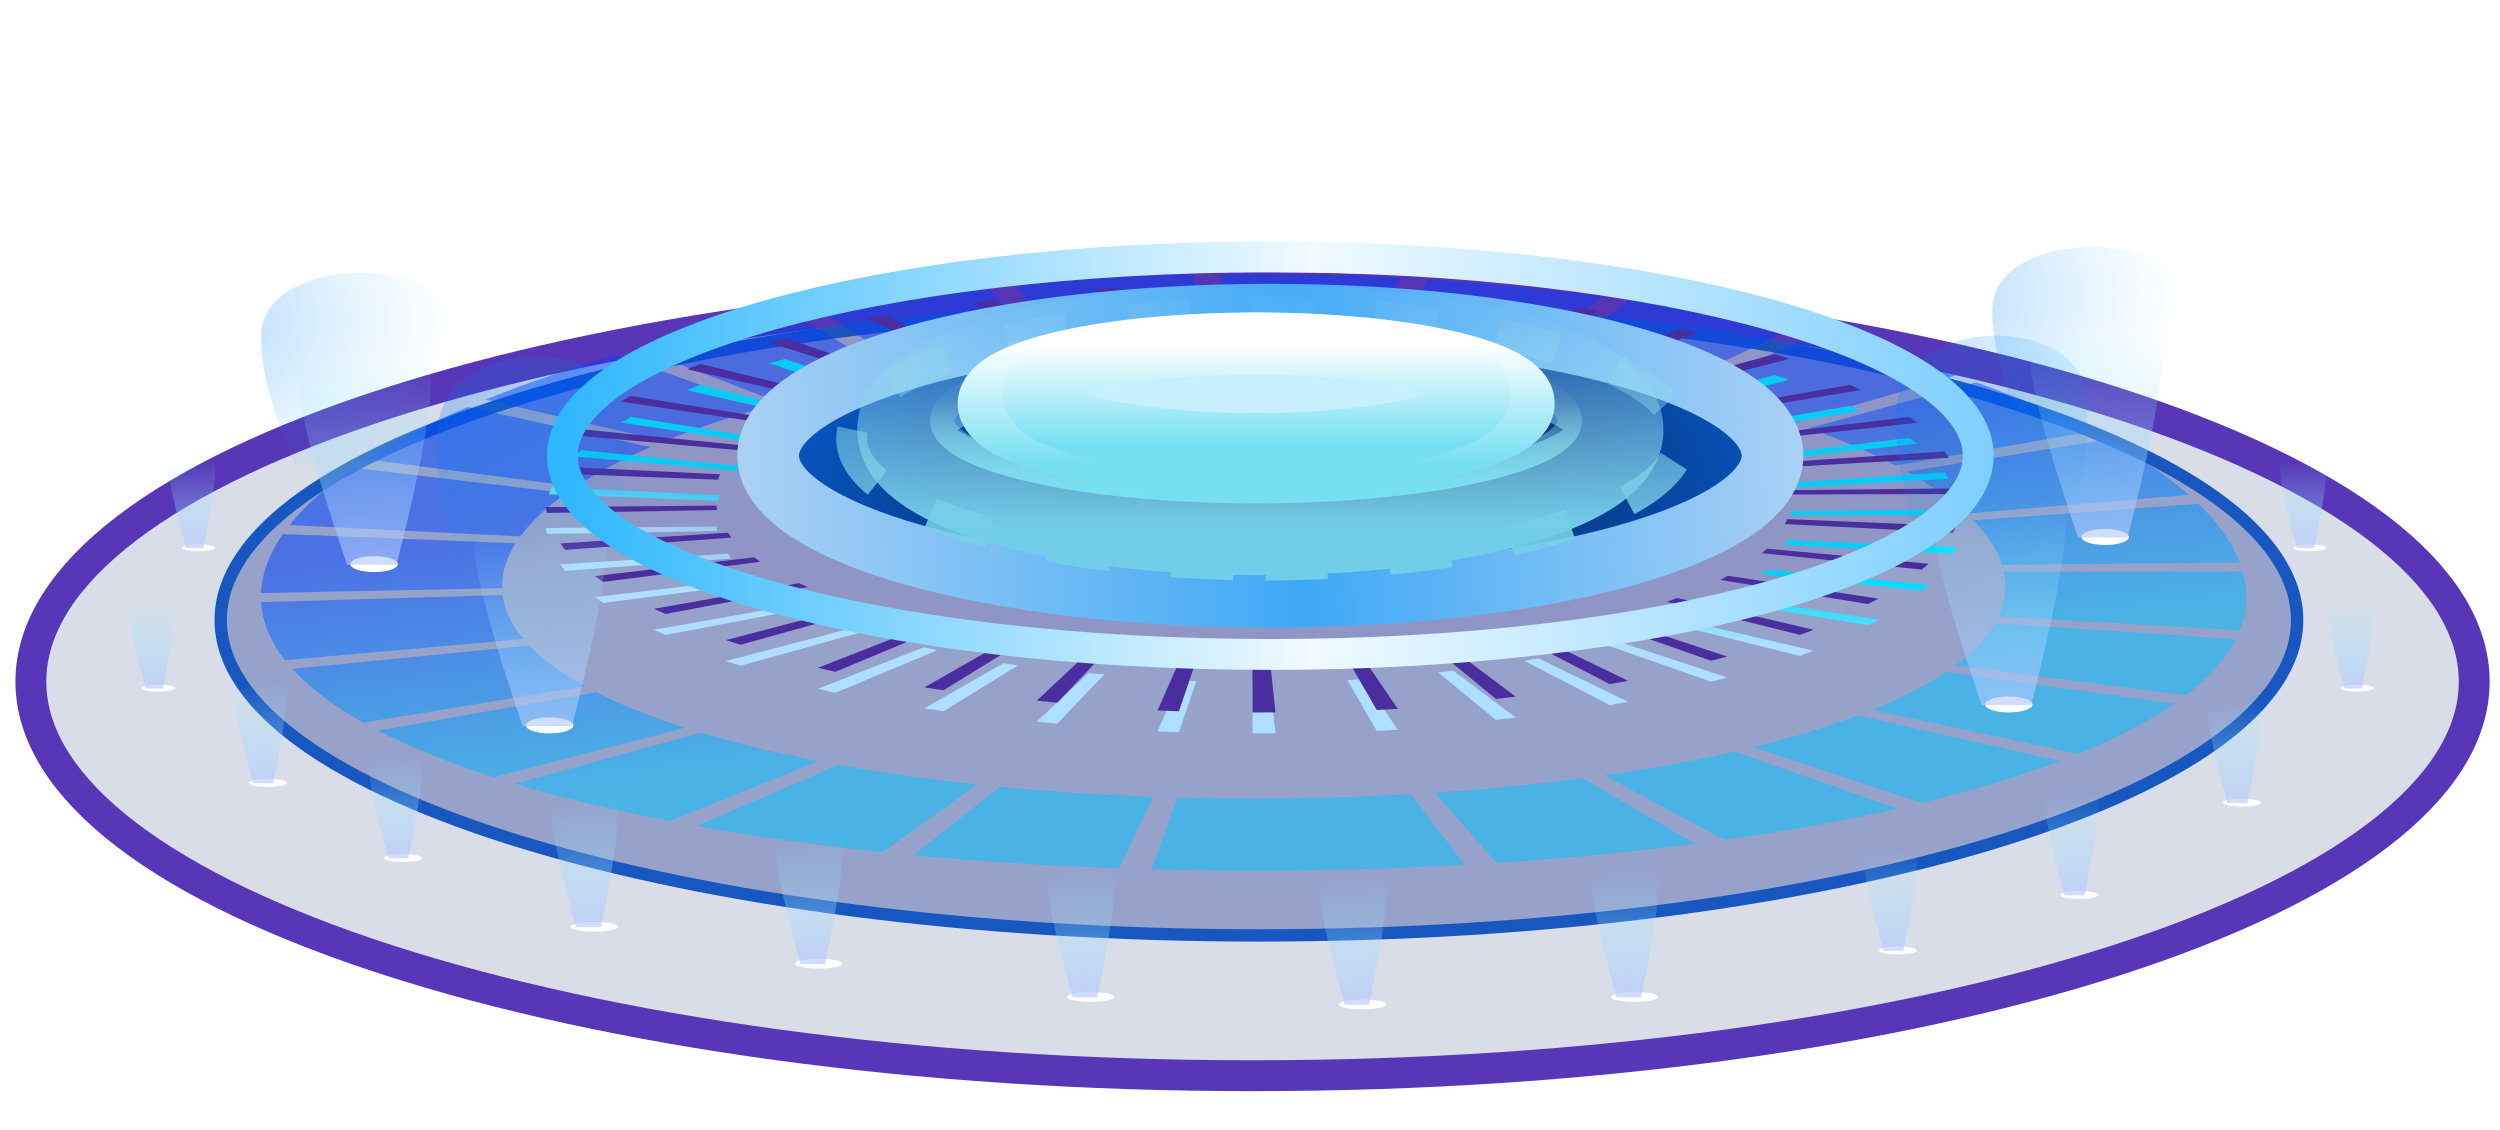 <svg width="405" height="183" viewBox="0 0 405 183" fill="none" xmlns="http://www.w3.org/2000/svg">
<path d="M202.911 46.574C312.214 46.574 400.821 75.159 400.821 110.42C400.821 145.681 312.214 174.266 202.911 174.266C93.608 174.266 5 145.681 5 110.42C5 75.159 93.608 46.574 202.911 46.574Z" fill="#45558D" fill-opacity="0.2" stroke="#5736B7" stroke-width="5"/>
<path d="M203.946 151.537C296.833 151.537 372.135 128.668 372.135 100.46C372.135 72.251 296.833 49.383 203.946 49.383C111.057 49.383 35.756 72.251 35.756 100.46C35.756 128.668 111.057 151.537 203.946 151.537Z" fill="url(#paint0_radial_1523_17889)" fill-opacity="0.3" stroke="#1757BF" stroke-width="2"/>
<path d="M203.097 141.05C214.682 141.05 226.124 140.733 237.28 140.108L228.585 128.652C220.275 129.125 211.75 129.364 203.097 129.364V141.05ZM242.432 139.797C253.596 139.069 264.377 138.031 274.624 136.703L256.395 126.074C248.749 127.08 240.721 127.864 232.417 128.415L242.432 139.797ZM279.305 136.07C289.341 134.65 298.754 132.948 307.407 130.99L280.993 121.743C274.473 123.227 267.405 124.518 259.894 125.593L279.305 136.07ZM311.33 130.071C319.668 128.04 327.182 125.767 333.751 123.289L300.985 115.893C295.968 117.774 290.261 119.502 283.954 121.044L311.33 130.071ZM336.702 122.13C342.912 119.59 348.14 116.863 352.304 113.987L315.286 108.84C312.036 111.019 307.999 113.088 303.241 115.013L336.702 122.13ZM354.145 112.643C357.922 109.73 360.628 106.687 362.227 103.553L323.226 100.943C321.871 103.315 319.696 105.618 316.729 107.822L354.145 112.643ZM362.873 102.12C364.078 99.046 364.246 95.901 363.374 92.723C363.36 92.675 363.349 92.627 363.335 92.581L324.601 92.615C324.608 92.649 324.615 92.685 324.624 92.723C325.128 95.141 324.843 97.527 323.78 99.858L362.873 102.12ZM362.845 91.111C361.612 87.886 359.358 84.708 356.141 81.608L319.682 84.285C321.974 86.634 323.526 89.044 324.3 91.494L362.845 91.111ZM354.586 80.173C351.078 77.071 346.639 74.068 341.357 71.205L308.917 76.412C312.817 78.581 316.055 80.853 318.573 83.2L354.586 80.173ZM338.867 69.89C333.382 67.069 327.107 64.406 320.146 61.939L293.056 69.385C298.301 71.257 303.001 73.278 307.076 75.417L338.867 69.89ZM316.906 60.816C309.815 58.413 302.092 56.223 293.861 54.281L273.072 63.57C279.359 65.044 285.236 66.708 290.606 68.531L316.906 60.816ZM290.045 53.404C281.725 51.54 272.941 49.938 263.813 48.623L250.029 59.28C257.048 60.276 263.787 61.49 270.153 62.904L290.045 53.404ZM259.575 48.036C250.418 46.815 240.956 45.89 231.292 45.277L224.97 56.748C232.431 57.212 239.723 57.912 246.77 58.835L259.575 48.036ZM226.879 45.019C219.053 44.602 211.116 44.391 203.109 44.391C201.321 44.391 199.547 44.401 197.773 44.422L198.952 56.099C200.332 56.083 201.712 56.075 203.109 56.075C209.333 56.076 215.494 56.236 221.557 56.552L226.879 45.019ZM193.299 44.497C183.509 44.709 173.853 45.238 164.422 46.071L173.138 57.349C180.418 56.718 187.886 56.317 195.474 56.156L193.299 44.497ZM160.041 46.482C150.572 47.417 141.368 48.656 132.539 50.178L148.603 60.457C155.384 59.305 162.463 58.367 169.757 57.659L160.041 46.482ZM128.471 50.901C119.699 52.509 111.346 54.389 103.53 56.51L126.405 65.262C132.363 63.652 138.753 62.225 145.482 61.006L128.471 50.901ZM99.963 57.502C92.255 59.694 85.135 62.112 78.719 64.719L107.622 71.496C112.445 69.517 117.83 67.679 123.688 66.015L99.963 57.502ZM75.789 65.938C69.533 68.601 64.035 71.436 59.396 74.403L93.272 78.834C96.674 76.588 100.749 74.439 105.425 72.42L75.789 65.938ZM57.302 75.784C52.907 78.777 49.417 81.881 46.905 85.059L84.292 86.899C86.041 84.493 88.542 82.144 91.742 79.88L57.302 75.784ZM45.825 86.514C44.401 88.561 43.395 90.634 42.822 92.721C42.513 93.844 42.334 94.966 42.283 96.081L81.332 95.279C81.314 94.431 81.394 93.577 81.572 92.721C81.903 91.131 82.564 89.556 83.543 88L45.825 86.514ZM42.294 97.553C42.489 100.757 43.782 103.904 46.153 106.952L84.777 103.517C82.847 101.208 81.719 98.826 81.413 96.396L42.294 97.553ZM47.338 108.359C50.101 111.396 53.961 114.315 58.861 117.078L94.773 111.182C90.977 109.087 87.949 106.877 85.733 104.578L47.338 108.359ZM61.215 118.345C66.491 121.058 72.785 123.596 79.999 125.921L110.972 117.892C105.48 116.126 100.661 114.201 96.592 112.142L61.215 118.345ZM83.399 126.976C90.954 129.233 99.379 131.262 108.542 133.031L132.548 123.291C125.652 121.948 119.288 120.408 113.556 118.694L83.399 126.976ZM112.844 133.83C122.287 135.515 132.394 136.928 143.017 138.043L158.337 127.09C150.415 126.244 142.859 125.174 135.78 123.898L112.844 133.83ZM147.951 138.536C158.701 139.554 169.874 140.272 181.32 140.673L186.842 129.079C178.327 128.774 170.016 128.233 162.014 127.461L147.951 138.536ZM186.572 140.833C192.04 140.978 197.551 141.05 203.095 141.05V129.364C198.952 129.364 194.835 129.31 190.756 129.201L186.572 140.833Z" fill="url(#paint1_linear_1523_17889)" fill-opacity="0.5"/>
<path d="M202.897 118.816C204.142 118.816 205.386 118.81 206.627 118.8L205.738 110.436C204.794 110.444 203.846 110.448 202.897 110.448V118.816ZM223.038 118.417C224.177 118.355 225.31 118.287 226.441 118.218L220.858 110.037C220.002 110.091 219.145 110.141 218.282 110.187L223.038 118.417ZM242.339 116.621C243.418 116.502 244.491 116.378 245.556 116.248L235.402 108.641C234.595 108.736 233.784 108.832 232.968 108.922L242.339 116.621ZM260.771 114.227C261.769 114.05 262.76 113.87 263.739 113.684L249.204 106.645C248.461 106.785 247.712 106.923 246.955 107.056L260.771 114.227ZM277.194 110.436C278.082 110.211 278.958 109.983 279.823 109.752L261.307 103.653C260.65 103.828 259.983 104 259.31 104.169L277.194 110.436ZM291.591 106.246C292.344 105.973 293.085 105.698 293.81 105.42L271.718 100.261C271.166 100.472 270.604 100.68 270.033 100.887L291.591 106.246ZM302.621 101.258C303.197 100.967 303.757 100.674 304.3 100.379L279.928 96.67C279.518 96.893 279.094 97.115 278.658 97.334L302.621 101.258ZM311.347 95.672C311.734 95.355 312.104 95.035 312.459 94.714L286.259 92.28C285.991 92.522 285.712 92.763 285.418 93.002L311.347 95.672ZM316.37 89.686C316.561 89.331 316.734 88.978 316.888 88.623L289.539 87.492C289.423 87.761 289.292 88.028 289.148 88.296L316.37 89.686ZM317.82 83.426C317.809 83.118 317.778 82.809 317.732 82.504L290.08 82.797C290.115 83.031 290.138 83.266 290.148 83.501L317.82 83.426ZM315.722 77.562C315.508 77.213 315.275 76.863 315.025 76.518L287.982 78.32C288.171 78.583 288.348 78.847 288.509 79.112L315.722 77.562ZM310.594 71.876C310.181 71.558 309.75 71.243 309.305 70.932L283.786 74.006C284.124 74.244 284.448 74.481 284.763 74.723L310.594 71.876ZM301.502 66.572C300.899 66.294 300.279 66.017 299.645 65.743L276.093 69.902C276.574 70.11 277.045 70.319 277.501 70.533L301.502 66.572ZM289.847 61.533C289.08 61.27 288.299 61.011 287.504 60.755L267.002 66.35C267.606 66.544 268.198 66.742 268.781 66.941L289.847 61.533ZM275.161 57.222C274.254 56.999 273.338 56.78 272.41 56.566L255.58 63.249C256.284 63.413 256.981 63.579 257.668 63.748L275.161 57.222ZM259.076 53.671C258.051 53.501 257.018 53.335 255.976 53.174L243.225 60.578C244.015 60.7 244.798 60.826 245.575 60.955L259.076 53.671ZM240.194 51.504C239.097 51.39 237.994 51.282 236.884 51.178L228.772 59.113C229.611 59.191 230.446 59.273 231.276 59.359L240.194 51.504ZM220.846 49.927C219.711 49.873 218.574 49.825 217.431 49.782L214.086 58.052C214.951 58.084 215.816 58.121 216.676 58.162L220.846 49.927ZM200.475 49.383C199.337 49.39 198.202 49.403 197.069 49.42L198.44 57.763C199.302 57.749 200.165 57.74 201.032 57.734L200.475 49.383ZM180.84 49.981C179.719 50.05 178.6 50.124 177.488 50.203L183.574 58.361C184.418 58.301 185.264 58.245 186.113 58.193L180.84 49.981ZM161.198 51.977C160.093 52.103 158.997 52.235 157.907 52.372L168.935 59.957C169.76 59.854 170.59 59.754 171.427 59.658L161.198 51.977ZM143.356 54.371C142.369 54.555 141.391 54.745 140.423 54.938L155.45 61.952C156.184 61.806 156.925 61.662 157.673 61.522L143.356 54.371ZM127.162 58.162C126.287 58.394 125.423 58.631 124.572 58.871L143.584 64.945C144.231 64.763 144.887 64.583 145.551 64.406L127.162 58.162ZM113.438 62.352C112.706 62.634 111.988 62.92 111.284 63.209L133.66 68.338C134.194 68.119 134.739 67.901 135.295 67.686L113.438 62.352ZM102.175 67.54C101.622 67.841 101.084 68.148 100.561 68.456L125.214 72.129C125.609 71.895 126.017 71.664 126.436 71.434L102.175 67.54ZM94.149 72.927C93.783 73.26 93.434 73.597 93.102 73.934L119.583 76.319C119.835 76.061 120.099 75.808 120.376 75.555L94.149 72.927ZM89.35 78.912C89.184 79.296 89.036 79.683 88.906 80.07L116.309 81.107C116.408 80.812 116.52 80.521 116.646 80.227L89.35 78.912ZM88.439 85.532C88.476 85.854 88.529 86.173 88.6 86.494L116.18 86.027C116.126 85.784 116.085 85.54 116.058 85.297L88.439 85.532ZM90.771 91.428C91.01 91.781 91.267 92.13 91.541 92.48L118.511 90.481C118.303 90.217 118.109 89.952 117.928 89.686L90.771 91.428ZM96.365 96.718C96.804 97.035 97.259 97.352 97.731 97.667L123.173 94.395C122.816 94.156 122.471 93.916 122.139 93.677L96.365 96.718ZM105.923 102.023C106.543 102.302 107.178 102.579 107.828 102.855L130.866 98.495C130.372 98.288 129.891 98.078 129.42 97.867L105.923 102.023ZM117.578 107.092C118.369 107.346 119.172 107.595 119.989 107.843L140.19 102.226C139.57 102.039 138.959 101.849 138.359 101.658L117.578 107.092ZM132.497 111.582C133.429 111.803 134.371 112.018 135.324 112.232L151.846 105.343C151.123 105.181 150.407 105.017 149.7 104.85L132.497 111.582ZM149.747 114.75C150.77 114.913 151.799 115.071 152.839 115.225L164.9 107.801C164.114 107.685 163.333 107.565 162.559 107.444L149.747 114.75ZM167.93 116.917C169.042 117.022 170.159 117.122 171.282 117.22L178.886 109.267C178.038 109.195 177.192 109.119 176.35 109.04L167.93 116.917ZM187.512 118.493C188.665 118.539 189.824 118.581 190.987 118.617L193.806 110.329C192.924 110.303 192.046 110.271 191.169 110.237L187.512 118.493Z" fill="url(#paint2_linear_1523_17889)"/>
<g filter="url(#filter0_f_1523_17889)">
<path d="M202.897 115.422C204.142 115.422 205.387 115.416 206.627 115.406L205.739 107.042C204.795 107.05 203.846 107.054 202.897 107.054V115.422ZM223.038 115.023C224.178 114.961 225.311 114.893 226.441 114.823L220.858 106.643C220.003 106.697 219.145 106.746 218.283 106.792L223.038 115.023ZM242.34 113.227C243.419 113.107 244.491 112.983 245.556 112.854L235.402 105.246C234.596 105.342 233.784 105.438 232.969 105.527L242.34 113.227ZM260.772 110.833C261.769 110.655 262.76 110.475 263.739 110.29L249.205 103.251C248.461 103.391 247.713 103.528 246.955 103.662L260.772 110.833ZM277.194 107.042C278.082 106.816 278.959 106.589 279.824 106.357L261.308 100.258C260.65 100.434 259.984 100.605 259.31 100.775L277.194 107.042ZM291.591 102.852C292.344 102.579 293.085 102.303 293.81 102.026L271.718 96.866C271.166 97.078 270.604 97.285 270.033 97.493L291.591 102.852ZM302.622 97.864C303.198 97.573 303.757 97.279 304.3 96.984L279.929 93.275C279.518 93.499 279.094 93.72 278.658 93.939L302.622 97.864ZM311.347 92.278C311.734 91.96 312.105 91.641 312.459 91.32L286.26 88.886C285.992 89.127 285.712 89.368 285.418 89.608L311.347 92.278ZM316.371 86.292C316.562 85.937 316.734 85.584 316.888 85.228L289.54 84.097C289.423 84.367 289.293 84.634 289.148 84.901L316.371 86.292ZM317.821 80.031C317.809 79.724 317.779 79.415 317.732 79.109L290.081 79.403C290.116 79.636 290.139 79.871 290.148 80.107L317.821 80.031ZM315.723 74.167C315.508 73.818 315.275 73.469 315.026 73.124L287.983 74.925C288.171 75.189 288.349 75.452 288.509 75.718L315.723 74.167ZM310.594 68.481C310.182 68.164 309.75 67.849 309.305 67.537L283.787 70.612C284.125 70.849 284.449 71.087 284.763 71.328L310.594 68.481ZM301.503 63.178C300.899 62.899 300.279 62.623 299.645 62.349L276.094 66.508C276.574 66.715 277.045 66.925 277.502 67.138L301.503 63.178ZM289.847 58.139C289.081 57.876 288.3 57.617 287.505 57.361L267.003 62.955C267.606 63.15 268.199 63.346 268.781 63.546L289.847 58.139ZM275.161 53.828C274.255 53.605 273.339 53.386 272.411 53.171L255.58 59.855C256.284 60.018 256.981 60.184 257.669 60.354L275.161 53.828ZM259.077 50.276C258.051 50.106 257.019 49.94 255.977 49.779L243.225 57.184C244.016 57.306 244.799 57.431 245.575 57.56L259.077 50.276ZM240.195 48.109C239.097 47.996 237.994 47.887 236.885 47.784L228.773 55.718C229.612 55.796 230.446 55.878 231.276 55.964L240.195 48.109ZM220.847 46.533C219.712 46.479 218.574 46.43 217.432 46.387L214.087 54.657C214.951 54.69 215.816 54.726 216.676 54.767L220.847 46.533ZM200.475 45.988C199.338 45.996 198.202 46.008 197.07 46.026L198.44 54.368C199.303 54.355 200.165 54.345 201.032 54.34L200.475 45.988ZM180.84 46.587C179.719 46.656 178.6 46.729 177.488 46.809L183.575 54.967C184.419 54.907 185.265 54.851 186.113 54.799L180.84 46.587ZM161.199 48.582C160.094 48.709 158.998 48.841 157.907 48.977L168.935 56.563C169.761 56.459 170.591 56.36 171.427 56.264L161.199 48.582ZM143.356 50.976C142.369 51.161 141.392 51.35 140.424 51.544L155.45 58.558C156.184 58.411 156.926 58.268 157.674 58.128L143.356 50.976ZM127.162 54.767C126.287 55 125.424 55.236 124.572 55.477L143.585 61.551C144.231 61.368 144.887 61.189 145.552 61.012L127.162 54.767ZM113.438 58.957C112.706 59.239 111.988 59.525 111.285 59.814L133.661 64.942C134.195 64.723 134.74 64.506 135.295 64.292L113.438 58.957ZM102.176 64.144C101.622 64.448 101.084 64.753 100.562 65.061L125.214 68.734C125.61 68.501 126.018 68.269 126.437 68.04L102.176 64.144ZM94.15 69.532C93.784 69.866 93.434 70.203 93.102 70.54L119.584 72.924C119.835 72.667 120.099 72.413 120.376 72.16L94.15 69.532ZM89.35 75.518C89.185 75.901 89.037 76.288 88.906 76.675L116.31 77.713C116.409 77.417 116.521 77.126 116.646 76.833L89.35 75.518ZM88.44 82.138C88.476 82.459 88.53 82.778 88.6 83.1L116.18 82.633C116.126 82.389 116.085 82.146 116.058 81.903L88.44 82.138ZM90.771 88.034C91.01 88.387 91.267 88.736 91.541 89.085L118.511 87.086C118.304 86.823 118.11 86.557 117.928 86.292L90.771 88.034ZM96.366 93.323C96.804 93.64 97.26 93.957 97.731 94.273L123.173 91.001C122.816 90.761 122.472 90.522 122.14 90.282L96.366 93.323ZM105.923 98.628C106.544 98.907 107.179 99.185 107.829 99.46L130.866 95.101C130.373 94.893 129.891 94.684 129.421 94.472L105.923 98.628ZM117.579 103.698C118.369 103.951 119.173 104.201 119.99 104.448L140.19 98.832C139.57 98.644 138.96 98.454 138.36 98.263L117.579 103.698ZM132.498 108.187C133.429 108.408 134.371 108.624 135.324 108.837L151.846 101.948C151.124 101.786 150.408 101.623 149.701 101.455L132.498 108.187ZM149.748 111.355C150.77 111.519 151.8 111.677 152.839 111.83L164.9 104.406C164.115 104.29 163.334 104.171 162.56 104.049L149.748 111.355ZM167.931 113.522C169.043 113.628 170.159 113.728 171.283 113.825L178.887 105.873C178.038 105.801 177.192 105.725 176.351 105.645L167.931 113.522ZM187.512 115.098C188.666 115.144 189.824 115.186 190.988 115.222L193.806 106.934C192.925 106.908 192.046 106.876 191.17 106.842L187.512 115.098Z" fill="#4A2D9E"/>
</g>
<path fill-rule="evenodd" clip-rule="evenodd" d="M25.666 112.049C27.153 112.049 28.358 111.8 28.358 111.49C28.358 111.183 27.153 110.934 25.666 110.934C24.179 110.934 22.973 111.183 22.973 111.49C22.973 111.8 24.179 112.049 25.666 112.049Z" fill="white"/>
<g filter="url(#filter1_f_1523_17889)">
<path fill-rule="evenodd" clip-rule="evenodd" d="M20.971 97.846C21.657 96.112 27.3 95.637 28.149 97.335C28.716 98.466 28.135 103.201 26.407 111.539H23.603C21.39 103.566 20.513 99.001 20.971 97.846Z" fill="url(#paint3_radial_1523_17889)" fill-opacity="0.7"/>
</g>
<path fill-rule="evenodd" clip-rule="evenodd" d="M381.858 112.049C383.345 112.049 384.55 111.8 384.55 111.49C384.55 111.183 383.345 110.934 381.858 110.934C380.371 110.934 379.166 111.183 379.166 111.49C379.166 111.8 380.371 112.049 381.858 112.049Z" fill="white"/>
<g filter="url(#filter2_f_1523_17889)">
<path fill-rule="evenodd" clip-rule="evenodd" d="M377.16 97.846C377.848 96.112 383.491 95.637 384.34 97.335C384.906 98.466 384.326 103.201 382.599 111.539H379.794C377.582 103.566 376.703 99.001 377.16 97.846Z" fill="url(#paint4_radial_1523_17889)" fill-opacity="0.7"/>
</g>
<path fill-rule="evenodd" clip-rule="evenodd" d="M32.192 89.303C33.679 89.303 34.885 89.051 34.885 88.744C34.885 88.437 33.679 88.188 32.192 88.188C30.705 88.188 29.5 88.437 29.5 88.744C29.5 89.051 30.705 89.303 32.192 89.303Z" fill="white"/>
<g filter="url(#filter3_f_1523_17889)">
<path fill-rule="evenodd" clip-rule="evenodd" d="M27.495 75.092C28.181 73.358 33.825 72.883 34.674 74.581C35.24 75.712 34.66 80.447 32.932 88.785H30.127C27.915 80.812 27.038 76.247 27.495 75.092Z" fill="url(#paint5_radial_1523_17889)" fill-opacity="0.7"/>
</g>
<path fill-rule="evenodd" clip-rule="evenodd" d="M374.166 89.303C375.653 89.303 376.858 89.051 376.858 88.744C376.858 88.437 375.653 88.188 374.166 88.188C372.679 88.188 371.474 88.437 371.474 88.744C371.474 89.051 372.679 89.303 374.166 89.303Z" fill="white"/>
<g filter="url(#filter4_f_1523_17889)">
<path fill-rule="evenodd" clip-rule="evenodd" d="M369.467 75.092C370.155 73.358 375.799 72.883 376.647 74.581C377.214 75.712 376.633 80.447 374.906 88.785H372.101C369.889 80.812 369.01 76.247 369.467 75.092Z" fill="url(#paint6_radial_1523_17889)" fill-opacity="0.7"/>
</g>
<path fill-rule="evenodd" clip-rule="evenodd" d="M43.371 127.47C45.071 127.47 46.449 127.185 46.449 126.832C46.449 126.481 45.071 126.195 43.371 126.195C41.672 126.195 40.294 126.481 40.294 126.832C40.294 127.185 41.672 127.47 43.371 127.47Z" fill="white"/>
<g filter="url(#filter5_f_1523_17889)">
<path fill-rule="evenodd" clip-rule="evenodd" d="M38.005 111.234C38.789 109.253 45.238 108.71 46.209 110.649C46.856 111.942 46.193 117.353 44.218 126.882H41.013C38.484 117.77 37.482 112.555 38.005 111.234Z" fill="url(#paint7_radial_1523_17889)" fill-opacity="0.7"/>
</g>
<path fill-rule="evenodd" clip-rule="evenodd" d="M363.2 130.666C364.899 130.666 366.277 130.38 366.277 130.027C366.277 129.676 364.899 129.391 363.2 129.391C361.501 129.391 360.123 129.676 360.123 130.027C360.123 130.38 361.501 130.666 363.2 130.666Z" fill="white"/>
<g filter="url(#filter6_f_1523_17889)">
<path fill-rule="evenodd" clip-rule="evenodd" d="M357.835 114.429C358.618 112.448 365.068 111.905 366.038 113.845C366.686 115.138 366.022 120.548 364.047 130.077H360.842C358.313 120.965 357.31 115.75 357.835 114.429Z" fill="url(#paint8_radial_1523_17889)" fill-opacity="0.7"/>
</g>
<path fill-rule="evenodd" clip-rule="evenodd" d="M65.285 139.638C66.984 139.638 68.362 139.353 68.362 139C68.362 138.649 66.984 138.363 65.285 138.363C63.585 138.363 62.208 138.649 62.208 139C62.208 139.353 63.585 139.638 65.285 139.638Z" fill="white"/>
<g filter="url(#filter7_f_1523_17889)">
<path fill-rule="evenodd" clip-rule="evenodd" d="M59.917 123.406C60.702 121.425 67.151 120.882 68.122 122.821C68.769 124.114 68.105 129.525 66.131 139.054H62.926C60.397 129.942 59.394 124.727 59.917 123.406Z" fill="url(#paint9_radial_1523_17889)" fill-opacity="0.7"/>
</g>
<path fill-rule="evenodd" clip-rule="evenodd" d="M307.485 154.607C309.185 154.607 310.562 154.322 310.562 153.969C310.562 153.617 309.185 153.332 307.485 153.332C305.786 153.332 304.408 153.617 304.408 153.969C304.408 154.322 305.786 154.607 307.485 154.607Z" fill="white"/>
<g filter="url(#filter8_f_1523_17889)">
<path fill-rule="evenodd" clip-rule="evenodd" d="M302.12 138.378C302.904 136.397 309.354 135.855 310.324 137.794C310.972 139.087 310.307 144.498 308.333 154.027H305.128C302.598 144.915 301.596 139.699 302.12 138.378Z" fill="url(#paint10_radial_1523_17889)" fill-opacity="0.7"/>
</g>
<path fill-rule="evenodd" clip-rule="evenodd" d="M336.859 145.623C338.558 145.623 339.936 145.337 339.936 144.984C339.936 144.633 338.558 144.348 336.859 144.348C335.159 144.348 333.782 144.633 333.782 144.984C333.782 145.337 335.159 145.623 336.859 145.623Z" fill="white"/>
<g filter="url(#filter9_f_1523_17889)">
<path fill-rule="evenodd" clip-rule="evenodd" d="M331.493 129.394C332.276 127.413 338.726 126.87 339.696 128.809C340.344 130.102 339.679 135.513 337.705 145.042H334.5C331.97 135.93 330.968 130.715 331.493 129.394Z" fill="url(#paint11_radial_1523_17889)" fill-opacity="0.7"/>
</g>
<path fill-rule="evenodd" clip-rule="evenodd" d="M96.268 150.934C98.392 150.934 100.115 150.577 100.115 150.138C100.115 149.697 98.392 149.34 96.268 149.34C94.144 149.34 92.422 149.697 92.422 150.138C92.422 150.577 94.144 150.934 96.268 150.934Z" fill="white"/>
<g filter="url(#filter10_f_1523_17889)">
<path fill-rule="evenodd" clip-rule="evenodd" d="M89.561 130.64C90.541 128.162 98.603 127.484 99.816 129.908C100.625 131.524 99.796 138.288 97.328 150.199H93.321C90.16 138.811 88.907 132.29 89.561 130.64Z" fill="url(#paint12_radial_1523_17889)" fill-opacity="0.7"/>
</g>
<path fill-rule="evenodd" clip-rule="evenodd" d="M132.634 156.918C134.758 156.918 136.48 156.561 136.48 156.122C136.48 155.681 134.758 155.324 132.634 155.324C130.51 155.324 128.788 155.681 128.788 156.122C128.788 156.561 130.51 156.918 132.634 156.918Z" fill="white"/>
<g filter="url(#filter11_f_1523_17889)">
<path fill-rule="evenodd" clip-rule="evenodd" d="M125.925 136.625C126.905 134.147 134.967 133.468 136.18 135.893C136.989 137.509 136.16 144.272 133.692 156.184H129.685C126.525 144.795 125.271 138.275 125.925 136.625Z" fill="url(#paint13_radial_1523_17889)" fill-opacity="0.7"/>
</g>
<path fill-rule="evenodd" clip-rule="evenodd" d="M176.692 162.305C178.816 162.305 180.538 161.948 180.538 161.509C180.538 161.068 178.816 160.711 176.692 160.711C174.566 160.711 172.846 161.068 172.846 161.509C172.846 161.948 174.566 162.305 176.692 162.305Z" fill="white"/>
<g filter="url(#filter12_f_1523_17889)">
<path fill-rule="evenodd" clip-rule="evenodd" d="M169.983 142.012C170.962 139.534 179.025 138.855 180.238 141.279C181.046 142.895 180.217 149.659 177.75 161.57H173.743C170.582 150.182 169.328 143.662 169.983 142.012Z" fill="url(#paint14_radial_1523_17889)" fill-opacity="0.7"/>
</g>
<path fill-rule="evenodd" clip-rule="evenodd" d="M220.75 163.504C222.874 163.504 224.596 163.147 224.596 162.708C224.596 162.267 222.874 161.91 220.75 161.91C218.624 161.91 216.904 162.267 216.904 162.708C216.904 163.147 218.624 163.504 220.75 163.504Z" fill="white"/>
<g filter="url(#filter13_f_1523_17889)">
<path fill-rule="evenodd" clip-rule="evenodd" d="M214.042 143.207C215.021 140.729 223.084 140.05 224.297 142.475C225.106 144.091 224.276 150.854 221.809 162.766H217.802C214.641 151.377 213.387 144.857 214.042 143.207Z" fill="url(#paint15_radial_1523_17889)" fill-opacity="0.7"/>
</g>
<path fill-rule="evenodd" clip-rule="evenodd" d="M264.809 162.305C266.932 162.305 268.655 161.948 268.655 161.509C268.655 161.068 266.932 160.711 264.809 160.711C262.683 160.711 260.962 161.068 260.962 161.509C260.962 161.948 262.683 162.305 264.809 162.305Z" fill="white"/>
<g filter="url(#filter14_f_1523_17889)">
<path fill-rule="evenodd" clip-rule="evenodd" d="M258.099 142.012C259.078 139.534 267.142 138.855 268.354 141.279C269.163 142.895 268.333 149.659 265.866 161.57H261.859C258.698 150.182 257.444 143.662 258.099 142.012Z" fill="url(#paint16_radial_1523_17889)" fill-opacity="0.7"/>
</g>
<path d="M60.602 92.68C62.727 92.68 64.448 92.099 64.448 91.383C64.448 90.666 62.727 90.086 60.602 90.086C58.478 90.086 56.756 90.666 56.756 91.383C56.756 92.099 58.478 92.68 60.602 92.68Z" fill="white"/>
<g filter="url(#filter15_f_1523_17889)">
<path fill-rule="evenodd" clip-rule="evenodd" d="M42.303 54.583C42.303 41.424 70.456 41.424 72.875 50.841C74.487 57.119 71.582 70.663 64.158 91.474H56.172C46.926 75.653 42.303 63.357 42.303 54.583Z" fill="url(#paint17_radial_1523_17889)"/>
</g>
<g filter="url(#filter16_f_1523_17889)">
<path fill-rule="evenodd" clip-rule="evenodd" d="M48.701 59.611C50.662 55.577 66.786 54.471 69.212 58.42C70.83 61.053 69.171 72.071 64.235 91.476H56.223C49.901 72.923 47.394 62.301 48.701 59.611Z" fill="url(#paint18_radial_1523_17889)" fill-opacity="0.7"/>
</g>
<path d="M89.042 118.809C91.166 118.809 92.888 118.228 92.888 117.512C92.888 116.795 91.166 116.215 89.042 116.215C86.918 116.215 85.196 116.795 85.196 117.512C85.196 118.228 86.918 118.809 89.042 118.809Z" fill="white"/>
<g filter="url(#filter17_f_1523_17889)">
<path fill-rule="evenodd" clip-rule="evenodd" d="M70.743 70.913C70.743 54.256 98.897 54.256 101.315 66.176C102.928 74.123 100.022 91.268 92.598 117.61H84.613C75.366 97.585 70.743 82.018 70.743 70.913Z" fill="url(#paint19_radial_1523_17889)"/>
</g>
<g filter="url(#filter18_f_1523_17889)">
<path fill-rule="evenodd" clip-rule="evenodd" d="M77.142 85.752C79.103 81.718 95.226 80.612 97.653 84.561C99.271 87.194 97.612 98.212 92.676 117.617H84.663C78.341 99.064 75.834 88.441 77.142 85.752Z" fill="url(#paint20_radial_1523_17889)" fill-opacity="0.7"/>
</g>
<path d="M341.035 88.289C343.159 88.289 344.882 87.708 344.882 86.992C344.882 86.276 343.159 85.695 341.035 85.695C338.909 85.695 337.189 86.276 337.189 86.992C337.189 87.708 338.909 88.289 341.035 88.289Z" fill="white"/>
<g filter="url(#filter19_f_1523_17889)">
<path fill-rule="evenodd" clip-rule="evenodd" d="M322.736 50.352C322.736 37.248 350.889 37.248 353.306 46.625C354.92 52.877 352.015 66.364 344.59 87.087H336.604C327.359 71.333 322.736 59.088 322.736 50.352Z" fill="url(#paint21_radial_1523_17889)"/>
</g>
<g filter="url(#filter20_f_1523_17889)">
<path fill-rule="evenodd" clip-rule="evenodd" d="M329.133 55.217C331.094 51.183 347.218 50.077 349.645 54.026C351.262 56.659 349.603 67.677 344.668 87.082H336.653C330.331 68.528 327.825 57.907 329.133 55.217Z" fill="url(#paint22_radial_1523_17889)" fill-opacity="0.7"/>
</g>
<path d="M325.417 115.418C327.54 115.418 329.263 114.837 329.263 114.121C329.263 113.405 327.54 112.824 325.417 112.824C323.291 112.824 321.57 113.405 321.57 114.121C321.57 114.837 323.291 115.418 325.417 115.418Z" fill="white"/>
<g filter="url(#filter21_f_1523_17889)">
<path fill-rule="evenodd" clip-rule="evenodd" d="M307.119 67.522C307.119 50.865 335.271 50.865 337.689 62.786C339.302 70.733 336.397 87.877 328.973 114.22H320.986C311.741 94.194 307.119 78.628 307.119 67.522Z" fill="url(#paint23_radial_1523_17889)"/>
</g>
<g filter="url(#filter22_f_1523_17889)">
<path fill-rule="evenodd" clip-rule="evenodd" d="M313.515 82.361C315.475 78.327 331.599 77.222 334.026 81.17C335.644 83.804 333.984 94.821 329.049 114.226H321.035C314.713 95.673 312.207 85.051 313.515 82.361Z" fill="url(#paint24_radial_1523_17889)" fill-opacity="0.7"/>
</g>
<path d="M205.789 96.667C250.721 96.667 287.145 86.438 287.145 73.822C287.145 61.205 250.721 50.977 205.789 50.977C160.857 50.977 124.434 61.205 124.434 73.822C124.434 86.438 160.857 96.667 205.789 96.667Z" fill="url(#paint25_radial_1523_17889)" stroke="url(#paint26_linear_1523_17889)" stroke-width="10"/>
<path fill-rule="evenodd" clip-rule="evenodd" d="M205.01 91.533C242.086 91.533 272.186 82.361 272.237 71.048C272.286 59.734 242.268 50.562 205.192 50.562C168.113 50.562 138.015 59.734 137.964 71.048C137.914 82.361 167.932 91.533 205.01 91.533Z" stroke="url(#paint27_linear_1523_17889)" stroke-width="5" stroke-dasharray="10 10"/>
<g filter="url(#filter23_f_1523_17889)">
<path fill-rule="evenodd" clip-rule="evenodd" d="M204.103 85.68C236.03 85.68 261.944 78.505 261.984 69.654C262.024 60.804 236.172 53.629 204.245 53.629C172.316 53.629 146.401 60.804 146.362 69.654C146.323 78.505 172.174 85.68 204.103 85.68Z" stroke="url(#paint28_linear_1523_17889)" stroke-width="15"/>
</g>
<path d="M205.789 106.024C269.13 106.024 320.479 91.605 320.479 73.82C320.479 56.032 269.13 41.613 205.789 41.613C142.447 41.613 91.099 56.032 91.099 73.82C91.099 91.605 142.447 106.024 205.789 106.024Z" fill="#4A2D9E" fill-opacity="0.1" stroke="url(#paint29_linear_1523_17889)" stroke-width="5"/>
<path d="M203.429 79.545C231.496 79.545 254.271 74.429 254.299 68.119C254.327 61.807 231.598 56.691 203.532 56.691C175.465 56.691 152.691 61.807 152.663 68.119C152.635 74.429 175.365 79.545 203.429 79.545Z" stroke="url(#paint30_linear_1523_17889)" stroke-width="4"/>
<path d="M203.46 75.126C227.405 75.126 246.837 70.759 246.861 65.372C246.884 59.984 227.491 55.617 203.546 55.617C179.599 55.617 160.167 59.984 160.144 65.372C160.12 70.759 179.513 75.126 203.46 75.126Z" stroke="url(#paint31_linear_1523_17889)" stroke-width="10"/>
<g filter="url(#filter24_f_1523_17889)">
<path fill-rule="evenodd" clip-rule="evenodd" d="M203.49 71.923C223.446 71.923 239.638 68.283 239.659 63.793C239.678 59.303 223.519 55.664 203.562 55.664C183.608 55.664 167.414 59.303 167.395 63.793C167.374 68.283 183.536 71.923 203.49 71.923Z" fill="url(#paint32_radial_1523_17889)"/>
<path fill-rule="evenodd" clip-rule="evenodd" d="M203.49 71.923C223.446 71.923 239.638 68.283 239.659 63.793C239.678 59.303 223.519 55.664 203.562 55.664C183.608 55.664 167.414 59.303 167.395 63.793C167.374 68.283 183.536 71.923 203.49 71.923Z" stroke="url(#paint33_linear_1523_17889)" stroke-width="10"/>
</g>
<defs>
<filter id="filter0_f_1523_17889" x="58.44" y="15.988" width="289.381" height="129.434" filterUnits="userSpaceOnUse" color-interpolation-filters="sRGB">
<feFlood flood-opacity="0" result="BackgroundImageFix"/>
<feBlend mode="normal" in="SourceGraphic" in2="BackgroundImageFix" result="shape"/>
<feGaussianBlur stdDeviation="15" result="effect1_foregroundBlur_1523_17889"/>
</filter>
<filter id="filter1_f_1523_17889" x="0.853" y="76.277" width="47.506" height="55.262" filterUnits="userSpaceOnUse" color-interpolation-filters="sRGB">
<feFlood flood-opacity="0" result="BackgroundImageFix"/>
<feBlend mode="normal" in="SourceGraphic" in2="BackgroundImageFix" result="shape"/>
<feGaussianBlur stdDeviation="10" result="effect1_foregroundBlur_1523_17889"/>
</filter>
<filter id="filter2_f_1523_17889" x="357.043" y="76.277" width="47.507" height="55.262" filterUnits="userSpaceOnUse" color-interpolation-filters="sRGB">
<feFlood flood-opacity="0" result="BackgroundImageFix"/>
<feBlend mode="normal" in="SourceGraphic" in2="BackgroundImageFix" result="shape"/>
<feGaussianBlur stdDeviation="10" result="effect1_foregroundBlur_1523_17889"/>
</filter>
<filter id="filter3_f_1523_17889" x="7.377" y="53.523" width="47.506" height="55.262" filterUnits="userSpaceOnUse" color-interpolation-filters="sRGB">
<feFlood flood-opacity="0" result="BackgroundImageFix"/>
<feBlend mode="normal" in="SourceGraphic" in2="BackgroundImageFix" result="shape"/>
<feGaussianBlur stdDeviation="10" result="effect1_foregroundBlur_1523_17889"/>
</filter>
<filter id="filter4_f_1523_17889" x="349.35" y="53.523" width="47.507" height="55.262" filterUnits="userSpaceOnUse" color-interpolation-filters="sRGB">
<feFlood flood-opacity="0" result="BackgroundImageFix"/>
<feBlend mode="normal" in="SourceGraphic" in2="BackgroundImageFix" result="shape"/>
<feGaussianBlur stdDeviation="10" result="effect1_foregroundBlur_1523_17889"/>
</filter>
<filter id="filter5_f_1523_17889" x="17.87" y="89.441" width="48.579" height="57.441" filterUnits="userSpaceOnUse" color-interpolation-filters="sRGB">
<feFlood flood-opacity="0" result="BackgroundImageFix"/>
<feBlend mode="normal" in="SourceGraphic" in2="BackgroundImageFix" result="shape"/>
<feGaussianBlur stdDeviation="10" result="effect1_foregroundBlur_1523_17889"/>
</filter>
<filter id="filter6_f_1523_17889" x="337.7" y="92.637" width="48.578" height="57.441" filterUnits="userSpaceOnUse" color-interpolation-filters="sRGB">
<feFlood flood-opacity="0" result="BackgroundImageFix"/>
<feBlend mode="normal" in="SourceGraphic" in2="BackgroundImageFix" result="shape"/>
<feGaussianBlur stdDeviation="10" result="effect1_foregroundBlur_1523_17889"/>
</filter>
<filter id="filter7_f_1523_17889" x="39.783" y="101.613" width="48.579" height="57.441" filterUnits="userSpaceOnUse" color-interpolation-filters="sRGB">
<feFlood flood-opacity="0" result="BackgroundImageFix"/>
<feBlend mode="normal" in="SourceGraphic" in2="BackgroundImageFix" result="shape"/>
<feGaussianBlur stdDeviation="10" result="effect1_foregroundBlur_1523_17889"/>
</filter>
<filter id="filter8_f_1523_17889" x="281.985" y="116.586" width="48.578" height="57.441" filterUnits="userSpaceOnUse" color-interpolation-filters="sRGB">
<feFlood flood-opacity="0" result="BackgroundImageFix"/>
<feBlend mode="normal" in="SourceGraphic" in2="BackgroundImageFix" result="shape"/>
<feGaussianBlur stdDeviation="10" result="effect1_foregroundBlur_1523_17889"/>
</filter>
<filter id="filter9_f_1523_17889" x="311.357" y="107.602" width="48.578" height="57.441" filterUnits="userSpaceOnUse" color-interpolation-filters="sRGB">
<feFlood flood-opacity="0" result="BackgroundImageFix"/>
<feBlend mode="normal" in="SourceGraphic" in2="BackgroundImageFix" result="shape"/>
<feGaussianBlur stdDeviation="10" result="effect1_foregroundBlur_1523_17889"/>
</filter>
<filter id="filter10_f_1523_17889" x="69.393" y="108.398" width="50.723" height="61.801" filterUnits="userSpaceOnUse" color-interpolation-filters="sRGB">
<feFlood flood-opacity="0" result="BackgroundImageFix"/>
<feBlend mode="normal" in="SourceGraphic" in2="BackgroundImageFix" result="shape"/>
<feGaussianBlur stdDeviation="10" result="effect1_foregroundBlur_1523_17889"/>
</filter>
<filter id="filter11_f_1523_17889" x="105.757" y="114.383" width="50.723" height="61.801" filterUnits="userSpaceOnUse" color-interpolation-filters="sRGB">
<feFlood flood-opacity="0" result="BackgroundImageFix"/>
<feBlend mode="normal" in="SourceGraphic" in2="BackgroundImageFix" result="shape"/>
<feGaussianBlur stdDeviation="10" result="effect1_foregroundBlur_1523_17889"/>
</filter>
<filter id="filter12_f_1523_17889" x="149.814" y="119.77" width="50.723" height="61.801" filterUnits="userSpaceOnUse" color-interpolation-filters="sRGB">
<feFlood flood-opacity="0" result="BackgroundImageFix"/>
<feBlend mode="normal" in="SourceGraphic" in2="BackgroundImageFix" result="shape"/>
<feGaussianBlur stdDeviation="10" result="effect1_foregroundBlur_1523_17889"/>
</filter>
<filter id="filter13_f_1523_17889" x="193.874" y="120.965" width="50.723" height="61.801" filterUnits="userSpaceOnUse" color-interpolation-filters="sRGB">
<feFlood flood-opacity="0" result="BackgroundImageFix"/>
<feBlend mode="normal" in="SourceGraphic" in2="BackgroundImageFix" result="shape"/>
<feGaussianBlur stdDeviation="10" result="effect1_foregroundBlur_1523_17889"/>
</filter>
<filter id="filter14_f_1523_17889" x="237.931" y="119.77" width="50.723" height="61.801" filterUnits="userSpaceOnUse" color-interpolation-filters="sRGB">
<feFlood flood-opacity="0" result="BackgroundImageFix"/>
<feBlend mode="normal" in="SourceGraphic" in2="BackgroundImageFix" result="shape"/>
<feGaussianBlur stdDeviation="10" result="effect1_foregroundBlur_1523_17889"/>
</filter>
<filter id="filter15_f_1523_17889" x="2.303" y="4.188" width="111.004" height="127.285" filterUnits="userSpaceOnUse" color-interpolation-filters="sRGB">
<feFlood flood-opacity="0" result="BackgroundImageFix"/>
<feBlend mode="normal" in="SourceGraphic" in2="BackgroundImageFix" result="shape"/>
<feGaussianBlur stdDeviation="20" result="effect1_foregroundBlur_1523_17889"/>
</filter>
<filter id="filter16_f_1523_17889" x="28.365" y="35.961" width="61.446" height="75.516" filterUnits="userSpaceOnUse" color-interpolation-filters="sRGB">
<feFlood flood-opacity="0" result="BackgroundImageFix"/>
<feBlend mode="normal" in="SourceGraphic" in2="BackgroundImageFix" result="shape"/>
<feGaussianBlur stdDeviation="10" result="effect1_foregroundBlur_1523_17889"/>
</filter>
<filter id="filter17_f_1523_17889" x="30.743" y="17.754" width="111.004" height="139.855" filterUnits="userSpaceOnUse" color-interpolation-filters="sRGB">
<feFlood flood-opacity="0" result="BackgroundImageFix"/>
<feBlend mode="normal" in="SourceGraphic" in2="BackgroundImageFix" result="shape"/>
<feGaussianBlur stdDeviation="20" result="effect1_foregroundBlur_1523_17889"/>
</filter>
<filter id="filter18_f_1523_17889" x="56.806" y="62.102" width="61.446" height="75.516" filterUnits="userSpaceOnUse" color-interpolation-filters="sRGB">
<feFlood flood-opacity="0" result="BackgroundImageFix"/>
<feBlend mode="normal" in="SourceGraphic" in2="BackgroundImageFix" result="shape"/>
<feGaussianBlur stdDeviation="10" result="effect1_foregroundBlur_1523_17889"/>
</filter>
<filter id="filter19_f_1523_17889" x="282.736" y="0" width="111.002" height="127.086" filterUnits="userSpaceOnUse" color-interpolation-filters="sRGB">
<feFlood flood-opacity="0" result="BackgroundImageFix"/>
<feBlend mode="normal" in="SourceGraphic" in2="BackgroundImageFix" result="shape"/>
<feGaussianBlur stdDeviation="20" result="effect1_foregroundBlur_1523_17889"/>
</filter>
<filter id="filter20_f_1523_17889" x="308.797" y="31.566" width="61.447" height="75.516" filterUnits="userSpaceOnUse" color-interpolation-filters="sRGB">
<feFlood flood-opacity="0" result="BackgroundImageFix"/>
<feBlend mode="normal" in="SourceGraphic" in2="BackgroundImageFix" result="shape"/>
<feGaussianBlur stdDeviation="10" result="effect1_foregroundBlur_1523_17889"/>
</filter>
<filter id="filter21_f_1523_17889" x="267.119" y="14.363" width="111.002" height="139.855" filterUnits="userSpaceOnUse" color-interpolation-filters="sRGB">
<feFlood flood-opacity="0" result="BackgroundImageFix"/>
<feBlend mode="normal" in="SourceGraphic" in2="BackgroundImageFix" result="shape"/>
<feGaussianBlur stdDeviation="20" result="effect1_foregroundBlur_1523_17889"/>
</filter>
<filter id="filter22_f_1523_17889" x="293.178" y="58.711" width="61.447" height="75.516" filterUnits="userSpaceOnUse" color-interpolation-filters="sRGB">
<feFlood flood-opacity="0" result="BackgroundImageFix"/>
<feBlend mode="normal" in="SourceGraphic" in2="BackgroundImageFix" result="shape"/>
<feGaussianBlur stdDeviation="10" result="effect1_foregroundBlur_1523_17889"/>
</filter>
<filter id="filter23_f_1523_17889" x="132.862" y="40.129" width="142.623" height="59.051" filterUnits="userSpaceOnUse" color-interpolation-filters="sRGB">
<feFlood flood-opacity="0" result="BackgroundImageFix"/>
<feBlend mode="normal" in="SourceGraphic" in2="BackgroundImageFix" result="shape"/>
<feGaussianBlur stdDeviation="3" result="effect1_foregroundBlur_1523_17889"/>
</filter>
<filter id="filter24_f_1523_17889" x="154.395" y="42.664" width="98.264" height="42.258" filterUnits="userSpaceOnUse" color-interpolation-filters="sRGB">
<feFlood flood-opacity="0" result="BackgroundImageFix"/>
<feBlend mode="normal" in="SourceGraphic" in2="BackgroundImageFix" result="shape"/>
<feGaussianBlur stdDeviation="4" result="effect1_foregroundBlur_1523_17889"/>
</filter>
<radialGradient id="paint0_radial_1523_17889" cx="0" cy="0" r="1" gradientUnits="userSpaceOnUse" gradientTransform="translate(-183.892 78.571) rotate(90) scale(143.952 58.612)">
<stop stop-color="#0061FF" stop-opacity="0"/>
<stop offset="1" stop-color="#001989"/>
</radialGradient>
<linearGradient id="paint1_linear_1523_17889" x1="220.976" y1="113.11" x2="216.624" y2="73.09" gradientUnits="userSpaceOnUse">
<stop stop-color="#00C2FF"/>
<stop offset="1" stop-color="#0042FF"/>
</linearGradient>
<linearGradient id="paint2_linear_1523_17889" x1="129.81" y1="87.791" x2="130.752" y2="78.877" gradientUnits="userSpaceOnUse">
<stop stop-color="#AEDFFF"/>
<stop offset="1" stop-color="#00DEFF"/>
</linearGradient>
<radialGradient id="paint3_radial_1523_17889" cx="0" cy="0" r="1" gradientUnits="userSpaceOnUse" gradientTransform="translate(25.399 112.915) rotate(-93.001) scale(15.584 102.66)">
<stop stop-color="#B9C4FF"/>
<stop offset="1" stop-color="#85F0FF" stop-opacity="0"/>
</radialGradient>
<radialGradient id="paint4_radial_1523_17889" cx="0" cy="0" r="1" gradientUnits="userSpaceOnUse" gradientTransform="translate(381.589 112.915) rotate(-93.001) scale(15.584 102.66)">
<stop stop-color="#B9C4FF"/>
<stop offset="1" stop-color="#85F0FF" stop-opacity="0"/>
</radialGradient>
<radialGradient id="paint5_radial_1523_17889" cx="0" cy="0" r="1" gradientUnits="userSpaceOnUse" gradientTransform="translate(31.923 90.162) rotate(-93.001) scale(15.584 102.66)">
<stop stop-color="#B9C4FF"/>
<stop offset="1" stop-color="#85F0FF" stop-opacity="0"/>
</radialGradient>
<radialGradient id="paint6_radial_1523_17889" cx="0" cy="0" r="1" gradientUnits="userSpaceOnUse" gradientTransform="translate(373.896 90.162) rotate(-93.001) scale(15.584 102.66)">
<stop stop-color="#B9C4FF"/>
<stop offset="1" stop-color="#85F0FF" stop-opacity="0"/>
</radialGradient>
<radialGradient id="paint7_radial_1523_17889" cx="0" cy="0" r="1" gradientUnits="userSpaceOnUse" gradientTransform="translate(43.065 128.456) rotate(-93.001) scale(17.81 117.325)">
<stop stop-color="#B9C4FF"/>
<stop offset="1" stop-color="#85F0FF" stop-opacity="0"/>
</radialGradient>
<radialGradient id="paint8_radial_1523_17889" cx="0" cy="0" r="1" gradientUnits="userSpaceOnUse" gradientTransform="translate(362.893 131.652) rotate(-93.001) scale(17.81 117.326)">
<stop stop-color="#B9C4FF"/>
<stop offset="1" stop-color="#85F0FF" stop-opacity="0"/>
</radialGradient>
<radialGradient id="paint9_radial_1523_17889" cx="0" cy="0" r="1" gradientUnits="userSpaceOnUse" gradientTransform="translate(64.978 140.628) rotate(-93.001) scale(17.81 117.325)">
<stop stop-color="#B9C4FF"/>
<stop offset="1" stop-color="#85F0FF" stop-opacity="0"/>
</radialGradient>
<radialGradient id="paint10_radial_1523_17889" cx="0" cy="0" r="1" gradientUnits="userSpaceOnUse" gradientTransform="translate(307.179 155.601) rotate(-93.001) scale(17.81 117.326)">
<stop stop-color="#B9C4FF"/>
<stop offset="1" stop-color="#85F0FF" stop-opacity="0"/>
</radialGradient>
<radialGradient id="paint11_radial_1523_17889" cx="0" cy="0" r="1" gradientUnits="userSpaceOnUse" gradientTransform="translate(336.551 146.616) rotate(-93.001) scale(17.81 117.326)">
<stop stop-color="#B9C4FF"/>
<stop offset="1" stop-color="#85F0FF" stop-opacity="0"/>
</radialGradient>
<radialGradient id="paint12_radial_1523_17889" cx="0" cy="0" r="1" gradientUnits="userSpaceOnUse" gradientTransform="translate(95.886 152.166) rotate(-93.001) scale(22.263 146.657)">
<stop stop-color="#B9C4FF"/>
<stop offset="1" stop-color="#85F0FF" stop-opacity="0"/>
</radialGradient>
<radialGradient id="paint13_radial_1523_17889" cx="0" cy="0" r="1" gradientUnits="userSpaceOnUse" gradientTransform="translate(132.251 158.151) rotate(-93.001) scale(22.263 146.657)">
<stop stop-color="#B9C4FF"/>
<stop offset="1" stop-color="#85F0FF" stop-opacity="0"/>
</radialGradient>
<radialGradient id="paint14_radial_1523_17889" cx="0" cy="0" r="1" gradientUnits="userSpaceOnUse" gradientTransform="translate(176.307 163.538) rotate(-93.001) scale(22.263 146.657)">
<stop stop-color="#B9C4FF"/>
<stop offset="1" stop-color="#85F0FF" stop-opacity="0"/>
</radialGradient>
<radialGradient id="paint15_radial_1523_17889" cx="0" cy="0" r="1" gradientUnits="userSpaceOnUse" gradientTransform="translate(220.366 164.733) rotate(-93.001) scale(22.263 146.657)">
<stop stop-color="#B9C4FF"/>
<stop offset="1" stop-color="#85F0FF" stop-opacity="0"/>
</radialGradient>
<radialGradient id="paint16_radial_1523_17889" cx="0" cy="0" r="1" gradientUnits="userSpaceOnUse" gradientTransform="translate(264.424 163.538) rotate(-93.001) scale(22.263 146.657)">
<stop stop-color="#B9C4FF"/>
<stop offset="1" stop-color="#85F0FF" stop-opacity="0"/>
</radialGradient>
<radialGradient id="paint17_radial_1523_17889" cx="0" cy="0" r="1" gradientUnits="userSpaceOnUse" gradientTransform="translate(16.401 51.787) rotate(90) scale(32.203 56.459)">
<stop stop-color="#0052FF" stop-opacity="0.383"/>
<stop offset="1" stop-color="#00AFE7" stop-opacity="0"/>
</radialGradient>
<radialGradient id="paint18_radial_1523_17889" cx="0" cy="0" r="1" gradientUnits="userSpaceOnUse" gradientTransform="translate(61.353 94.68) rotate(-93.683) scale(36.292 293.11)">
<stop stop-color="#B9C4FF"/>
<stop offset="1" stop-color="#85F0FF" stop-opacity="0"/>
</radialGradient>
<radialGradient id="paint19_radial_1523_17889" cx="0" cy="0" r="1" gradientUnits="userSpaceOnUse" gradientTransform="translate(37.901 63.799) rotate(90) scale(32.203 90.465)">
<stop stop-color="#0052FF" stop-opacity="0.383"/>
<stop offset="1" stop-color="#00AFE7" stop-opacity="0"/>
</radialGradient>
<radialGradient id="paint20_radial_1523_17889" cx="0" cy="0" r="1" gradientUnits="userSpaceOnUse" gradientTransform="translate(89.793 120.821) rotate(-93.683) scale(36.292 293.11)">
<stop stop-color="#B9C4FF"/>
<stop offset="1" stop-color="#85F0FF" stop-opacity="0"/>
</radialGradient>
<radialGradient id="paint21_radial_1523_17889" cx="0" cy="0" r="1" gradientUnits="userSpaceOnUse" gradientTransform="translate(296.945 47.63) rotate(90) scale(32.203 55.984)">
<stop stop-color="#0052FF" stop-opacity="0.383"/>
<stop offset="1" stop-color="#00AFE7" stop-opacity="0"/>
</radialGradient>
<radialGradient id="paint22_radial_1523_17889" cx="0" cy="0" r="1" gradientUnits="userSpaceOnUse" gradientTransform="translate(341.784 90.286) rotate(-93.683) scale(36.292 293.109)">
<stop stop-color="#B9C4FF"/>
<stop offset="1" stop-color="#85F0FF" stop-opacity="0"/>
</radialGradient>
<radialGradient id="paint23_radial_1523_17889" cx="0" cy="0" r="1" gradientUnits="userSpaceOnUse" gradientTransform="translate(274.276 60.408) rotate(90) scale(32.203 90.465)">
<stop stop-color="#0052FF" stop-opacity="0.383"/>
<stop offset="1" stop-color="#00AFE7" stop-opacity="0"/>
</radialGradient>
<radialGradient id="paint24_radial_1523_17889" cx="0" cy="0" r="1" gradientUnits="userSpaceOnUse" gradientTransform="translate(326.165 117.43) rotate(-93.683) scale(36.292 293.109)">
<stop stop-color="#B9C4FF"/>
<stop offset="1" stop-color="#85F0FF" stop-opacity="0"/>
</radialGradient>
<radialGradient id="paint25_radial_1523_17889" cx="0" cy="0" r="1" gradientUnits="userSpaceOnUse" gradientTransform="translate(208.368 77.198) rotate(-1.692) scale(111.475 39.155)">
<stop offset="0.005" stop-color="#001129"/>
<stop offset="1" stop-color="#0075FE"/>
</radialGradient>
<linearGradient id="paint26_linear_1523_17889" x1="333.746" y1="73.383" x2="88.496" y2="84.117" gradientUnits="userSpaceOnUse">
<stop stop-color="#F0FAFF"/>
<stop offset="0.503" stop-color="#3DB6FF"/>
<stop offset="1" stop-color="#DDF3FE"/>
</linearGradient>
<linearGradient id="paint27_linear_1523_17889" x1="205.101" y1="48.842" x2="205.101" y2="91.533" gradientUnits="userSpaceOnUse">
<stop stop-color="#AEF2FA" stop-opacity="0.064"/>
<stop offset="1" stop-color="#76E0F2"/>
</linearGradient>
<linearGradient id="paint28_linear_1523_17889" x1="204.173" y1="52.283" x2="204.173" y2="85.68" gradientUnits="userSpaceOnUse">
<stop stop-color="#AEF2FA" stop-opacity="0.064"/>
<stop offset="1" stop-color="#76E0F2"/>
</linearGradient>
<linearGradient id="paint29_linear_1523_17889" x1="386.175" y1="68.095" x2="91.099" y2="68.095" gradientUnits="userSpaceOnUse">
<stop stop-color="#3DB6FF"/>
<stop offset="0.589" stop-color="#F0FAFF"/>
<stop offset="1" stop-color="#2EB7FC"/>
</linearGradient>
<linearGradient id="paint30_linear_1523_17889" x1="203.481" y1="64.665" x2="203.481" y2="79.545" gradientUnits="userSpaceOnUse">
<stop stop-color="#AEF2FA" stop-opacity="0.064"/>
<stop offset="1" stop-color="#76E0F2"/>
</linearGradient>
<linearGradient id="paint31_linear_1523_17889" x1="203.502" y1="55.617" x2="203.502" y2="75.126" gradientUnits="userSpaceOnUse">
<stop stop-color="white"/>
<stop offset="1" stop-color="#76E0F2"/>
</linearGradient>
<radialGradient id="paint32_radial_1523_17889" cx="0" cy="0" r="1" gradientUnits="userSpaceOnUse" gradientTransform="translate(-206.293 74.139) rotate(90) scale(30.925 13.296)">
<stop stop-color="white"/>
<stop offset="1" stop-color="#C8EFFD"/>
</radialGradient>
<linearGradient id="paint33_linear_1523_17889" x1="203.527" y1="55.664" x2="203.527" y2="71.923" gradientUnits="userSpaceOnUse">
<stop stop-color="white"/>
<stop offset="1" stop-color="#76E0F2"/>
</linearGradient>
</defs>
</svg>
